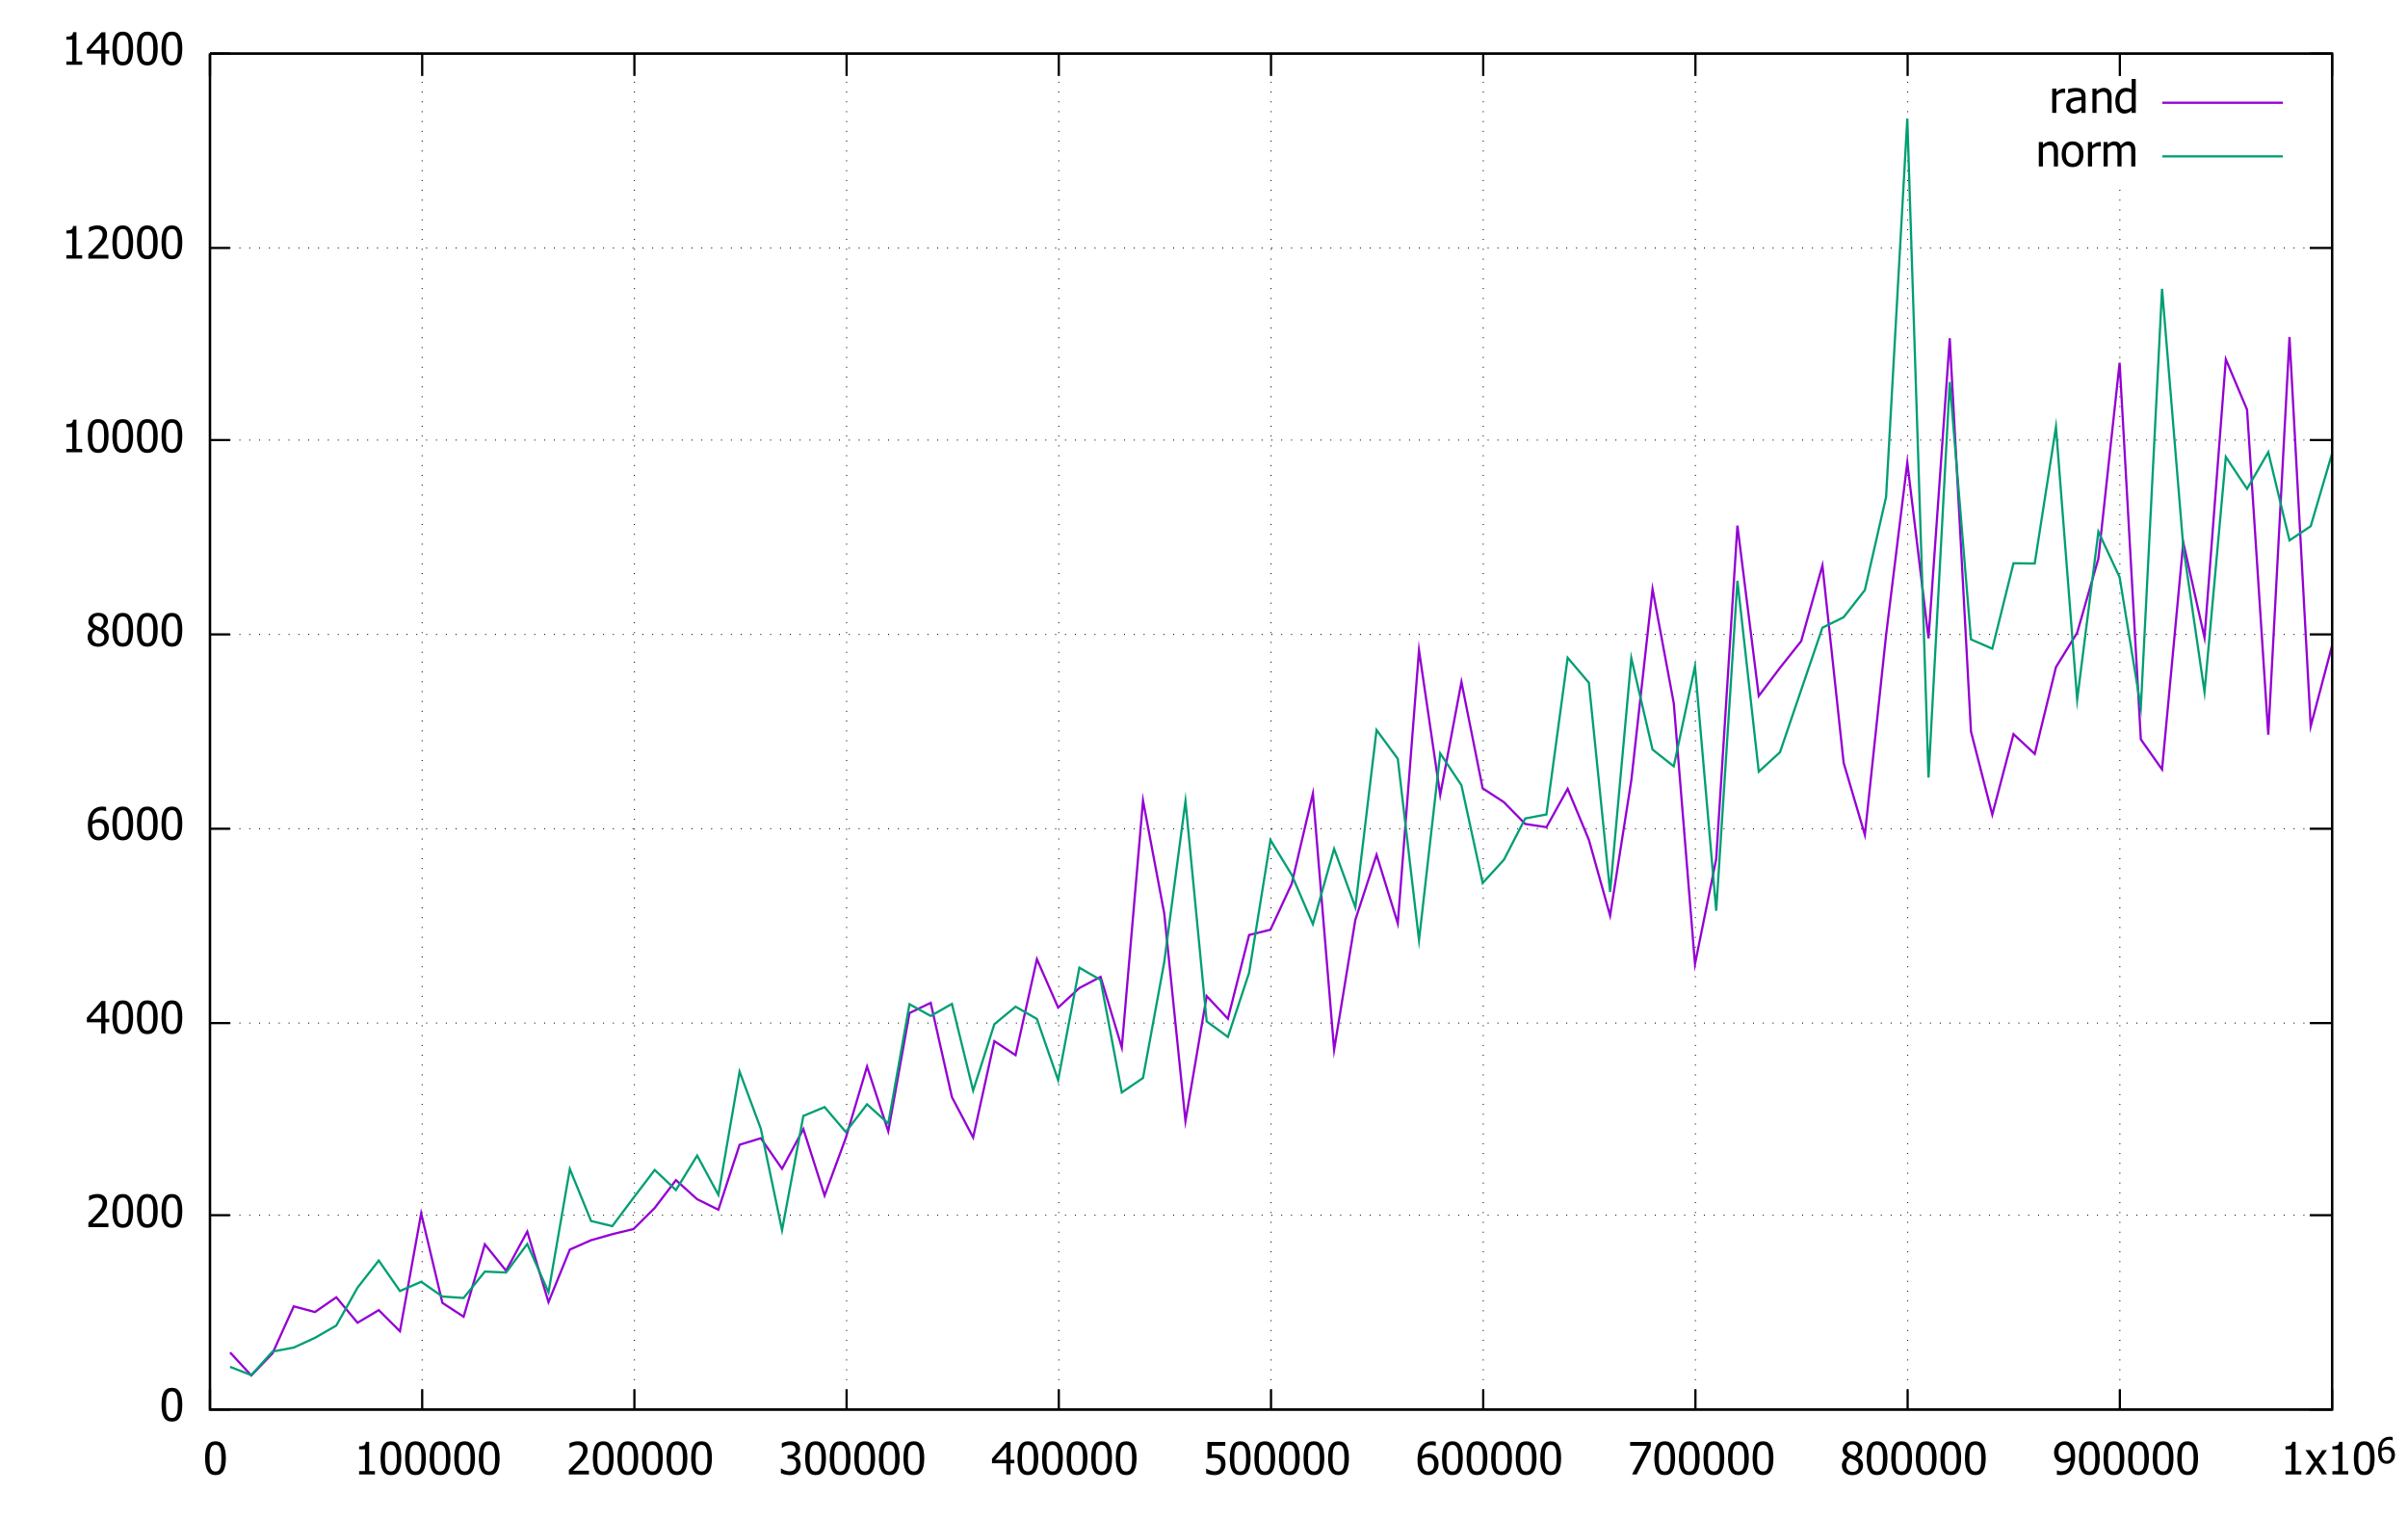 <?xml version="1.0" encoding="UTF-8"?>
<svg xmlns="http://www.w3.org/2000/svg" xmlns:xlink="http://www.w3.org/1999/xlink" width="1078pt" height="680pt" viewBox="0 0 1078 680" version="1.1">
<defs>
<g>
<symbol overflow="visible" id="glyph0-0">
<path style="stroke:none;" d="M 2.5 0 L 2.5 -15 L 17.5 -15 L 17.5 0 Z M 3.75 -1.25 L 16.25 -1.25 L 16.25 -13.75 L 3.75 -13.75 Z M 3.75 -1.25 "/>
</symbol>
<symbol overflow="visible" id="glyph0-1">
<path style="stroke:none;" d=""/>
</symbol>
<symbol overflow="visible" id="glyph0-2">
<path style="stroke:none;" d="M 10.109 -7.273 C 10.105 -4.66 9.727 -2.746 8.969 -1.527 C 8.207 -0.305 7.039 0.305 5.461 0.305 C 3.855 0.305 2.68 -0.316 1.934 -1.562 C 1.184 -2.805 0.809 -4.703 0.812 -7.258 C 0.809 -9.879 1.188 -11.797 1.949 -13.012 C 2.703 -14.227 3.875 -14.836 5.461 -14.836 C 7.059 -14.836 8.23 -14.207 8.984 -12.949 C 9.73 -11.691 10.105 -9.797 10.109 -7.273 Z M 7.609 -2.844 C 7.793 -3.32 7.926 -3.93 8.008 -4.668 C 8.082 -5.402 8.121 -6.27 8.125 -7.273 C 8.121 -8.266 8.082 -9.133 8.008 -9.871 C 7.926 -10.605 7.789 -11.219 7.598 -11.711 C 7.398 -12.203 7.129 -12.578 6.793 -12.836 C 6.449 -13.09 6.008 -13.219 5.461 -13.223 C 4.918 -13.219 4.473 -13.09 4.125 -12.836 C 3.773 -12.578 3.496 -12.195 3.301 -11.688 C 3.102 -11.191 2.969 -10.566 2.898 -9.812 C 2.824 -9.055 2.789 -8.203 2.793 -7.258 C 2.789 -6.238 2.82 -5.387 2.883 -4.707 C 2.945 -4.02 3.078 -3.41 3.289 -2.871 C 3.477 -2.367 3.746 -1.98 4.094 -1.711 C 4.441 -1.441 4.898 -1.305 5.461 -1.309 C 6 -1.305 6.441 -1.434 6.789 -1.691 C 7.137 -1.945 7.41 -2.328 7.609 -2.844 Z M 7.609 -2.844 "/>
</symbol>
<symbol overflow="visible" id="glyph0-3">
<path style="stroke:none;" d="M 10.039 0 L 1.062 0 L 1.062 -2.039 C 1.703 -2.652 2.312 -3.238 2.891 -3.801 C 3.461 -4.359 4.023 -4.941 4.57 -5.547 C 5.676 -6.762 6.43 -7.738 6.836 -8.473 C 7.238 -9.203 7.441 -9.957 7.441 -10.742 C 7.441 -11.141 7.375 -11.496 7.25 -11.805 C 7.121 -12.109 6.949 -12.363 6.727 -12.57 C 6.5 -12.758 6.234 -12.906 5.938 -13.008 C 5.633 -13.105 5.305 -13.152 4.953 -13.156 C 4.602 -13.152 4.25 -13.109 3.898 -13.023 C 3.539 -12.934 3.203 -12.824 2.883 -12.695 C 2.605 -12.582 2.34 -12.449 2.09 -12.297 C 1.836 -12.137 1.633 -12.004 1.477 -11.895 L 1.367 -11.895 L 1.367 -13.965 C 1.766 -14.16 2.328 -14.359 3.051 -14.555 C 3.77 -14.746 4.453 -14.84 5.098 -14.844 C 6.449 -14.84 7.508 -14.48 8.281 -13.766 C 9.047 -13.043 9.434 -12.07 9.434 -10.84 C 9.434 -10.273 9.363 -9.75 9.23 -9.27 C 9.094 -8.785 8.91 -8.336 8.68 -7.93 C 8.438 -7.504 8.148 -7.086 7.812 -6.672 C 7.469 -6.254 7.113 -5.844 6.738 -5.438 C 6.125 -4.773 5.441 -4.082 4.691 -3.371 C 3.938 -2.652 3.336 -2.086 2.891 -1.672 L 10.039 -1.672 Z M 10.039 0 "/>
</symbol>
<symbol overflow="visible" id="glyph0-4">
<path style="stroke:none;" d="M 10.422 -5 L 8.691 -5 L 8.691 0 L 6.816 0 L 6.816 -5 L 0.391 -5 L 0.391 -7.051 L 6.895 -14.539 L 8.691 -14.539 L 8.691 -6.562 L 10.422 -6.562 Z M 6.816 -6.562 L 6.816 -12.246 L 1.914 -6.562 Z M 6.816 -6.562 "/>
</symbol>
<symbol overflow="visible" id="glyph0-5">
<path style="stroke:none;" d="M 10.266 -4.719 C 10.266 -3.965 10.141 -3.273 9.895 -2.645 C 9.645 -2.012 9.312 -1.484 8.898 -1.062 C 8.457 -0.609 7.969 -0.27 7.43 -0.043 C 6.891 0.191 6.293 0.305 5.645 0.305 C 4.98 0.305 4.383 0.195 3.852 -0.027 C 3.312 -0.246 2.84 -0.574 2.43 -1.016 C 1.926 -1.539 1.535 -2.246 1.254 -3.129 C 0.969 -4.012 0.824 -5.098 0.828 -6.387 C 0.824 -7.648 0.957 -8.789 1.219 -9.809 C 1.477 -10.824 1.875 -11.711 2.422 -12.469 C 2.945 -13.203 3.625 -13.777 4.461 -14.191 C 5.289 -14.605 6.254 -14.812 7.352 -14.812 C 7.676 -14.812 7.98 -14.797 8.262 -14.766 C 8.539 -14.734 8.785 -14.68 9.004 -14.609 L 9.004 -12.742 L 8.914 -12.742 C 8.734 -12.84 8.48 -12.93 8.152 -13.012 C 7.816 -13.09 7.465 -13.129 7.09 -13.133 C 5.879 -13.129 4.898 -12.723 4.156 -11.906 C 3.406 -11.09 2.965 -9.879 2.832 -8.273 C 3.289 -8.594 3.766 -8.844 4.258 -9.023 C 4.746 -9.199 5.281 -9.285 5.859 -9.289 C 6.426 -9.285 6.922 -9.23 7.348 -9.117 C 7.773 -9 8.215 -8.77 8.68 -8.43 C 9.211 -8.02 9.609 -7.508 9.875 -6.895 C 10.133 -6.273 10.266 -5.547 10.266 -4.719 Z M 8.281 -4.641 C 8.277 -5.238 8.199 -5.738 8.047 -6.145 C 7.887 -6.547 7.633 -6.891 7.285 -7.18 C 7.027 -7.383 6.742 -7.52 6.422 -7.59 C 6.098 -7.652 5.766 -7.688 5.43 -7.688 C 4.973 -7.688 4.531 -7.617 4.102 -7.48 C 3.672 -7.34 3.246 -7.141 2.832 -6.883 C 2.816 -6.738 2.809 -6.602 2.801 -6.469 C 2.793 -6.336 2.789 -6.168 2.793 -5.969 C 2.789 -4.957 2.887 -4.141 3.09 -3.523 C 3.285 -2.902 3.531 -2.434 3.828 -2.117 C 4.105 -1.809 4.395 -1.594 4.691 -1.473 C 4.984 -1.348 5.305 -1.289 5.656 -1.289 C 6.434 -1.289 7.066 -1.566 7.555 -2.129 C 8.035 -2.684 8.277 -3.523 8.281 -4.641 Z M 8.281 -4.641 "/>
</symbol>
<symbol overflow="visible" id="glyph0-6">
<path style="stroke:none;" d="M 7.922 -11.152 C 7.922 -11.801 7.703 -12.344 7.266 -12.781 C 6.828 -13.215 6.223 -13.434 5.449 -13.438 C 4.738 -13.434 4.156 -13.238 3.703 -12.852 C 3.25 -12.457 3.023 -11.93 3.027 -11.27 C 3.023 -10.785 3.137 -10.379 3.371 -10.047 C 3.598 -9.715 3.945 -9.414 4.414 -9.148 C 4.613 -9.035 4.922 -8.883 5.336 -8.691 C 5.746 -8.492 6.121 -8.34 6.465 -8.234 C 7.027 -8.664 7.414 -9.113 7.617 -9.574 C 7.82 -10.035 7.922 -10.559 7.922 -11.152 Z M 8.195 -3.867 C 8.191 -4.465 8.074 -4.938 7.844 -5.293 C 7.605 -5.641 7.152 -6 6.484 -6.367 C 6.262 -6.488 5.965 -6.621 5.598 -6.77 C 5.227 -6.91 4.812 -7.078 4.355 -7.273 C 3.812 -6.914 3.402 -6.473 3.117 -5.949 C 2.828 -5.422 2.684 -4.828 2.688 -4.16 C 2.684 -3.281 2.949 -2.555 3.48 -1.984 C 4.012 -1.41 4.676 -1.125 5.477 -1.125 C 6.297 -1.125 6.957 -1.367 7.453 -1.859 C 7.945 -2.348 8.191 -3.02 8.195 -3.867 Z M 5.461 0.332 C 4.734 0.328 4.074 0.219 3.484 0.008 C 2.891 -0.207 2.387 -0.512 1.973 -0.918 C 1.562 -1.305 1.25 -1.77 1.039 -2.309 C 0.824 -2.848 0.719 -3.414 0.723 -4.016 C 0.719 -4.797 0.93 -5.523 1.352 -6.188 C 1.77 -6.848 2.379 -7.371 3.184 -7.766 L 3.184 -7.82 C 2.465 -8.234 1.934 -8.691 1.59 -9.188 C 1.242 -9.68 1.07 -10.297 1.074 -11.047 C 1.07 -12.137 1.484 -13.051 2.312 -13.781 C 3.137 -14.508 4.188 -14.871 5.461 -14.875 C 6.781 -14.871 7.84 -14.523 8.637 -13.832 C 9.434 -13.137 9.832 -12.25 9.836 -11.172 C 9.832 -10.52 9.641 -9.875 9.262 -9.238 C 8.879 -8.598 8.332 -8.098 7.617 -7.742 L 7.617 -7.688 C 8.461 -7.289 9.102 -6.805 9.539 -6.238 C 9.977 -5.672 10.195 -4.945 10.195 -4.055 C 10.195 -2.809 9.742 -1.766 8.844 -0.926 C 7.938 -0.09 6.812 0.328 5.461 0.332 Z M 5.461 0.332 "/>
</symbol>
<symbol overflow="visible" id="glyph0-7">
<path style="stroke:none;" d="M 9.297 0 L 2.207 0 L 2.207 -1.484 L 4.844 -1.484 L 4.844 -11.23 L 2.207 -11.23 L 2.207 -12.559 C 3.203 -12.555 3.938 -12.695 4.41 -12.98 C 4.879 -13.262 5.145 -13.801 5.203 -14.59 L 6.719 -14.59 L 6.719 -1.484 L 9.297 -1.484 Z M 9.297 0 "/>
</symbol>
<symbol overflow="visible" id="glyph0-8">
<path style="stroke:none;" d="M 4.992 -13.156 C 4.637 -13.152 4.281 -13.109 3.934 -13.027 C 3.578 -12.938 3.234 -12.828 2.898 -12.695 C 2.582 -12.562 2.309 -12.426 2.082 -12.285 C 1.848 -12.141 1.645 -12.008 1.465 -11.883 L 1.348 -11.883 L 1.348 -13.945 C 1.77 -14.172 2.344 -14.379 3.07 -14.566 C 3.797 -14.75 4.488 -14.84 5.148 -14.844 C 5.801 -14.84 6.375 -14.773 6.871 -14.645 C 7.359 -14.508 7.805 -14.301 8.203 -14.023 C 8.633 -13.707 8.953 -13.332 9.172 -12.891 C 9.387 -12.445 9.496 -11.926 9.5 -11.336 C 9.496 -10.535 9.234 -9.832 8.711 -9.227 C 8.184 -8.621 7.551 -8.238 6.816 -8.078 L 6.816 -7.938 C 7.117 -7.879 7.445 -7.777 7.797 -7.637 C 8.145 -7.488 8.469 -7.277 8.77 -7 C 9.066 -6.719 9.309 -6.359 9.5 -5.922 C 9.688 -5.48 9.785 -4.945 9.785 -4.316 C 9.785 -3.656 9.672 -3.051 9.445 -2.504 C 9.219 -1.949 8.902 -1.465 8.496 -1.047 C 8.07 -0.602 7.559 -0.266 6.961 -0.039 C 6.359 0.191 5.68 0.305 4.922 0.305 C 4.191 0.305 3.469 0.215 2.754 0.039 C 2.035 -0.137 1.43 -0.344 0.945 -0.594 L 0.945 -2.656 L 1.086 -2.656 C 1.492 -2.352 2.043 -2.066 2.734 -1.797 C 3.422 -1.52 4.113 -1.383 4.805 -1.387 C 5.199 -1.383 5.598 -1.445 6 -1.574 C 6.398 -1.699 6.73 -1.906 7 -2.195 C 7.258 -2.48 7.457 -2.797 7.598 -3.145 C 7.734 -3.488 7.805 -3.926 7.805 -4.453 C 7.805 -4.977 7.727 -5.406 7.574 -5.75 C 7.418 -6.086 7.203 -6.355 6.934 -6.555 C 6.656 -6.746 6.332 -6.879 5.961 -6.957 C 5.582 -7.027 5.18 -7.066 4.746 -7.07 L 3.914 -7.07 L 3.914 -8.691 L 4.562 -8.691 C 5.438 -8.688 6.152 -8.898 6.703 -9.316 C 7.254 -9.73 7.527 -10.336 7.531 -11.133 C 7.527 -11.496 7.457 -11.809 7.316 -12.074 C 7.172 -12.336 6.988 -12.547 6.766 -12.703 C 6.52 -12.875 6.246 -12.992 5.949 -13.059 C 5.645 -13.121 5.328 -13.152 4.992 -13.156 Z M 4.992 -13.156 "/>
</symbol>
<symbol overflow="visible" id="glyph0-9">
<path style="stroke:none;" d="M 9.875 -4.629 C 9.871 -3.926 9.758 -3.273 9.535 -2.676 C 9.309 -2.074 8.996 -1.559 8.594 -1.125 C 8.18 -0.68 7.668 -0.328 7.062 -0.078 C 6.453 0.18 5.773 0.305 5.02 0.305 C 4.32 0.305 3.637 0.227 2.965 0.074 C 2.289 -0.078 1.703 -0.277 1.211 -0.527 L 1.211 -2.586 L 1.348 -2.586 C 1.496 -2.473 1.711 -2.348 1.992 -2.211 C 2.273 -2.066 2.582 -1.938 2.922 -1.816 C 3.301 -1.676 3.652 -1.566 3.973 -1.496 C 4.293 -1.418 4.648 -1.383 5.047 -1.387 C 5.434 -1.383 5.816 -1.453 6.191 -1.594 C 6.562 -1.734 6.883 -1.961 7.148 -2.273 C 7.387 -2.559 7.57 -2.895 7.699 -3.281 C 7.824 -3.664 7.887 -4.117 7.891 -4.641 C 7.887 -5.152 7.816 -5.574 7.68 -5.906 C 7.535 -6.238 7.332 -6.512 7.07 -6.727 C 6.785 -6.977 6.441 -7.148 6.039 -7.25 C 5.629 -7.348 5.176 -7.398 4.68 -7.402 C 4.148 -7.398 3.617 -7.359 3.086 -7.277 C 2.551 -7.195 2.125 -7.117 1.805 -7.051 L 1.805 -14.539 L 9.785 -14.539 L 9.785 -12.832 L 3.691 -12.832 L 3.691 -8.965 C 3.926 -8.988 4.156 -9.008 4.383 -9.023 C 4.609 -9.035 4.816 -9.039 5.008 -9.043 C 5.75 -9.039 6.379 -8.977 6.895 -8.855 C 7.406 -8.73 7.902 -8.492 8.379 -8.133 C 8.859 -7.766 9.227 -7.309 9.488 -6.766 C 9.742 -6.215 9.871 -5.504 9.875 -4.629 Z M 9.875 -4.629 "/>
</symbol>
<symbol overflow="visible" id="glyph0-10">
<path style="stroke:none;" d="M 10.195 -12.363 L 3.906 0 L 1.828 0 L 8.484 -12.832 L 0.969 -12.832 L 0.969 -14.539 L 10.195 -14.539 Z M 10.195 -12.363 "/>
</symbol>
<symbol overflow="visible" id="glyph0-11">
<path style="stroke:none;" d="M 8.125 -8.562 C 8.121 -9.547 8.031 -10.355 7.852 -10.98 C 7.668 -11.602 7.418 -12.082 7.102 -12.422 C 6.812 -12.734 6.52 -12.949 6.23 -13.066 C 5.934 -13.184 5.613 -13.242 5.266 -13.242 C 4.461 -13.242 3.82 -12.953 3.348 -12.383 C 2.871 -11.805 2.637 -10.977 2.637 -9.891 C 2.637 -9.281 2.715 -8.777 2.871 -8.379 C 3.027 -7.98 3.281 -7.637 3.633 -7.352 C 3.879 -7.148 4.156 -7.012 4.473 -6.945 C 4.781 -6.875 5.117 -6.844 5.477 -6.844 C 5.891 -6.844 6.34 -6.914 6.824 -7.062 C 7.305 -7.207 7.727 -7.402 8.086 -7.648 C 8.09 -7.742 8.098 -7.871 8.109 -8.031 C 8.117 -8.191 8.121 -8.367 8.125 -8.562 Z M 0.656 -9.812 C 0.656 -10.559 0.777 -11.242 1.02 -11.863 C 1.262 -12.48 1.594 -13.016 2.023 -13.469 C 2.422 -13.895 2.914 -14.23 3.5 -14.473 C 4.078 -14.715 4.672 -14.836 5.273 -14.836 C 5.945 -14.836 6.551 -14.723 7.094 -14.496 C 7.637 -14.27 8.109 -13.945 8.508 -13.523 C 9.008 -12.992 9.395 -12.293 9.672 -11.426 C 9.945 -10.559 10.082 -9.465 10.086 -8.145 C 10.082 -6.938 9.949 -5.793 9.68 -4.719 C 9.41 -3.641 9.012 -2.75 8.484 -2.039 C 7.926 -1.281 7.254 -0.703 6.469 -0.312 C 5.684 0.086 4.715 0.281 3.562 0.281 C 3.301 0.281 3.023 0.266 2.734 0.238 C 2.441 0.207 2.168 0.152 1.914 0.078 L 1.914 -1.789 L 2.012 -1.789 C 2.172 -1.691 2.426 -1.605 2.773 -1.523 C 3.113 -1.438 3.465 -1.395 3.828 -1.398 C 5.102 -1.395 6.105 -1.812 6.836 -2.656 C 7.562 -3.492 7.977 -4.695 8.078 -6.258 C 7.555 -5.906 7.059 -5.648 6.586 -5.488 C 6.113 -5.32 5.598 -5.238 5.047 -5.242 C 4.504 -5.238 4.016 -5.297 3.574 -5.418 C 3.129 -5.531 2.68 -5.758 2.234 -6.102 C 1.711 -6.496 1.32 -7 1.055 -7.609 C 0.789 -8.215 0.656 -8.949 0.656 -9.812 Z M 0.656 -9.812 "/>
</symbol>
<symbol overflow="visible" id="glyph0-12">
<path style="stroke:none;" d="M 9.805 0 L 7.547 0 L 4.902 -4.121 L 2.18 0 L 0.098 0 L 3.887 -5.41 L 0.137 -10.906 L 2.391 -10.906 L 5.02 -6.828 L 7.715 -10.906 L 9.805 -10.906 L 6.035 -5.539 Z M 9.805 0 "/>
</symbol>
<symbol overflow="visible" id="glyph0-13">
<path style="stroke:none;" d="M 7.109 -8.938 L 7.012 -8.938 C 6.871 -8.969 6.727 -8.992 6.574 -9.008 C 6.422 -9.016 6.238 -9.023 6.023 -9.023 C 5.527 -9.023 5.035 -8.914 4.551 -8.699 C 4.062 -8.484 3.602 -8.164 3.164 -7.742 L 3.164 0 L 1.328 0 L 1.328 -10.906 L 3.164 -10.906 L 3.164 -9.289 C 3.836 -9.875 4.418 -10.293 4.918 -10.539 C 5.41 -10.781 5.895 -10.902 6.367 -10.906 C 6.551 -10.902 6.691 -10.898 6.789 -10.891 C 6.883 -10.879 6.988 -10.867 7.109 -10.852 Z M 7.109 -8.938 "/>
</symbol>
<symbol overflow="visible" id="glyph0-14">
<path style="stroke:none;" d="M 7.422 -2.688 L 7.422 -5.711 C 6.98 -5.672 6.43 -5.617 5.766 -5.551 C 5.098 -5.48 4.559 -5.387 4.148 -5.266 C 3.66 -5.113 3.254 -4.883 2.938 -4.574 C 2.617 -4.262 2.461 -3.832 2.461 -3.281 C 2.461 -2.656 2.637 -2.184 2.988 -1.863 C 3.34 -1.543 3.852 -1.383 4.531 -1.387 C 5.105 -1.383 5.629 -1.508 6.102 -1.762 C 6.566 -2.012 7.008 -2.32 7.422 -2.688 Z M 7.422 -1.164 C 7.27 -1.051 7.07 -0.895 6.82 -0.695 C 6.57 -0.496 6.328 -0.34 6.094 -0.227 C 5.766 -0.055 5.449 0.074 5.148 0.168 C 4.844 0.258 4.418 0.305 3.875 0.305 C 3.422 0.305 2.996 0.219 2.598 0.051 C 2.191 -0.117 1.836 -0.352 1.531 -0.664 C 1.234 -0.961 1 -1.332 0.828 -1.77 C 0.648 -2.207 0.562 -2.672 0.566 -3.164 C 0.562 -3.918 0.723 -4.559 1.043 -5.094 C 1.363 -5.621 1.867 -6.043 2.559 -6.359 C 3.168 -6.633 3.891 -6.828 4.727 -6.938 C 5.559 -7.047 6.457 -7.125 7.422 -7.18 L 7.422 -7.531 C 7.418 -7.953 7.352 -8.301 7.227 -8.566 C 7.094 -8.832 6.914 -9.035 6.68 -9.18 C 6.445 -9.328 6.156 -9.426 5.82 -9.477 C 5.477 -9.523 5.129 -9.551 4.773 -9.551 C 4.348 -9.551 3.852 -9.484 3.281 -9.359 C 2.707 -9.23 2.133 -9.047 1.562 -8.809 L 1.453 -8.809 L 1.453 -10.672 C 1.789 -10.766 2.273 -10.875 2.91 -10.996 C 3.539 -11.109 4.164 -11.168 4.785 -11.172 C 5.531 -11.168 6.164 -11.109 6.68 -10.996 C 7.195 -10.875 7.656 -10.664 8.066 -10.359 C 8.461 -10.062 8.758 -9.676 8.957 -9.199 C 9.148 -8.723 9.246 -8.141 9.25 -7.461 L 9.25 0 L 7.422 0 Z M 7.422 -1.164 "/>
</symbol>
<symbol overflow="visible" id="glyph0-15">
<path style="stroke:none;" d="M 9.902 0 L 8.066 0 L 8.066 -6.211 C 8.062 -6.711 8.039 -7.176 7.992 -7.609 C 7.945 -8.043 7.852 -8.391 7.715 -8.652 C 7.562 -8.922 7.355 -9.125 7.09 -9.262 C 6.82 -9.391 6.453 -9.457 5.996 -9.461 C 5.535 -9.457 5.066 -9.336 4.586 -9.094 C 4.098 -8.852 3.625 -8.535 3.164 -8.145 L 3.164 0 L 1.328 0 L 1.328 -10.906 L 3.164 -10.906 L 3.164 -9.695 C 3.711 -10.184 4.25 -10.559 4.785 -10.82 C 5.316 -11.078 5.879 -11.207 6.477 -11.211 C 7.547 -11.207 8.387 -10.855 8.992 -10.152 C 9.598 -9.445 9.902 -8.422 9.902 -7.078 Z M 9.902 0 "/>
</symbol>
<symbol overflow="visible" id="glyph0-16">
<path style="stroke:none;" d="M 9.727 0 L 7.891 0 L 7.891 -1.113 C 7.602 -0.871 7.355 -0.672 7.148 -0.516 C 6.938 -0.359 6.691 -0.215 6.414 -0.086 C 6.152 0.035 5.883 0.129 5.605 0.199 C 5.324 0.27 5 0.305 4.629 0.305 C 4.035 0.305 3.484 0.184 2.984 -0.066 C 2.477 -0.309 2.051 -0.672 1.699 -1.152 C 1.34 -1.633 1.062 -2.227 0.871 -2.934 C 0.672 -3.637 0.574 -4.449 0.578 -5.371 C 0.574 -6.324 0.699 -7.152 0.949 -7.855 C 1.195 -8.555 1.535 -9.164 1.973 -9.688 C 2.367 -10.156 2.848 -10.531 3.414 -10.805 C 3.973 -11.074 4.562 -11.207 5.188 -11.211 C 5.73 -11.207 6.207 -11.148 6.613 -11.031 C 7.016 -10.91 7.441 -10.723 7.891 -10.469 L 7.891 -15.195 L 9.727 -15.195 Z M 7.891 -2.656 L 7.891 -8.945 C 7.434 -9.164 7.023 -9.316 6.664 -9.402 C 6.301 -9.484 5.91 -9.527 5.488 -9.531 C 4.539 -9.527 3.801 -9.176 3.27 -8.473 C 2.734 -7.766 2.465 -6.742 2.469 -5.41 C 2.465 -4.121 2.672 -3.141 3.086 -2.465 C 3.496 -1.781 4.152 -1.441 5.059 -1.445 C 5.535 -1.441 6.02 -1.551 6.512 -1.773 C 6.996 -1.988 7.457 -2.281 7.891 -2.656 Z M 7.891 -2.656 "/>
</symbol>
<symbol overflow="visible" id="glyph0-17">
<path style="stroke:none;" d="M 10.305 -5.449 C 10.301 -3.613 9.859 -2.195 8.977 -1.195 C 8.09 -0.195 6.91 0.305 5.438 0.305 C 3.922 0.305 2.727 -0.211 1.859 -1.242 C 0.984 -2.273 0.551 -3.676 0.555 -5.449 C 0.551 -7.27 1 -8.684 1.898 -9.695 C 2.793 -10.703 3.973 -11.207 5.438 -11.211 C 6.91 -11.207 8.09 -10.707 8.977 -9.703 C 9.859 -8.695 10.301 -7.277 10.305 -5.449 Z M 8.406 -5.449 C 8.402 -6.863 8.145 -7.91 7.637 -8.598 C 7.121 -9.281 6.391 -9.625 5.438 -9.629 C 4.48 -9.625 3.742 -9.281 3.227 -8.598 C 2.707 -7.91 2.449 -6.863 2.453 -5.449 C 2.449 -4.082 2.707 -3.043 3.227 -2.34 C 3.742 -1.629 4.48 -1.277 5.438 -1.281 C 6.383 -1.277 7.113 -1.625 7.629 -2.32 C 8.145 -3.012 8.402 -4.055 8.406 -5.449 Z M 8.406 -5.449 "/>
</symbol>
<symbol overflow="visible" id="glyph0-18">
<path style="stroke:none;" d="M 13.711 0 L 13.711 -6.309 C 13.711 -6.809 13.691 -7.273 13.652 -7.699 C 13.613 -8.125 13.531 -8.457 13.406 -8.703 C 13.273 -8.961 13.086 -9.152 12.852 -9.277 C 12.609 -9.395 12.285 -9.457 11.875 -9.461 C 11.496 -9.457 11.09 -9.34 10.656 -9.113 C 10.223 -8.879 9.777 -8.547 9.316 -8.117 C 9.324 -8 9.332 -7.867 9.34 -7.719 C 9.348 -7.562 9.352 -7.383 9.355 -7.18 L 9.355 0 L 7.52 0 L 7.52 -6.309 C 7.516 -6.809 7.496 -7.273 7.461 -7.699 C 7.418 -8.125 7.34 -8.457 7.219 -8.703 C 7.086 -8.961 6.898 -9.152 6.66 -9.277 C 6.414 -9.395 6.09 -9.457 5.684 -9.461 C 5.285 -9.457 4.867 -9.332 4.434 -9.09 C 3.996 -8.84 3.574 -8.527 3.164 -8.145 L 3.164 0 L 1.328 0 L 1.328 -10.906 L 3.164 -10.906 L 3.164 -9.695 C 3.645 -10.176 4.121 -10.551 4.594 -10.816 C 5.066 -11.078 5.586 -11.207 6.152 -11.211 C 6.793 -11.207 7.363 -11.062 7.863 -10.77 C 8.363 -10.477 8.742 -9.996 9.004 -9.328 C 9.555 -9.945 10.094 -10.41 10.625 -10.73 C 11.148 -11.047 11.723 -11.207 12.344 -11.211 C 12.809 -11.207 13.234 -11.137 13.621 -10.992 C 14.004 -10.844 14.34 -10.605 14.629 -10.281 C 14.922 -9.949 15.148 -9.535 15.309 -9.043 C 15.465 -8.543 15.543 -7.922 15.547 -7.18 L 15.547 0 Z M 13.711 0 "/>
</symbol>
<symbol overflow="visible" id="glyph1-0">
<path style="stroke:none;" d="M 2 0 L 2 -12 L 14 -12 L 14 0 Z M 3 -1 L 13 -1 L 13 -11 L 3 -11 Z M 3 -1 "/>
</symbol>
<symbol overflow="visible" id="glyph1-1">
<path style="stroke:none;" d="M 8.211 -3.773 C 8.207 -3.172 8.109 -2.617 7.914 -2.117 C 7.715 -1.609 7.449 -1.188 7.117 -0.852 C 6.766 -0.488 6.375 -0.219 5.945 -0.035 C 5.512 0.148 5.035 0.238 4.516 0.242 C 3.988 0.238 3.512 0.152 3.082 -0.023 C 2.652 -0.199 2.273 -0.461 1.945 -0.812 C 1.543 -1.23 1.227 -1.793 1.004 -2.504 C 0.773 -3.207 0.66 -4.078 0.664 -5.109 C 0.66 -6.117 0.766 -7.027 0.977 -7.848 C 1.184 -8.66 1.504 -9.371 1.938 -9.977 C 2.355 -10.562 2.898 -11.023 3.57 -11.355 C 4.234 -11.684 5.008 -11.848 5.883 -11.852 C 6.141 -11.848 6.383 -11.836 6.609 -11.812 C 6.832 -11.785 7.027 -11.742 7.203 -11.688 L 7.203 -10.195 L 7.133 -10.195 C 6.988 -10.273 6.785 -10.344 6.523 -10.41 C 6.254 -10.473 5.973 -10.504 5.672 -10.508 C 4.703 -10.504 3.918 -10.18 3.324 -9.527 C 2.723 -8.871 2.371 -7.898 2.266 -6.617 C 2.633 -6.875 3.012 -7.078 3.406 -7.219 C 3.793 -7.359 4.223 -7.43 4.688 -7.43 C 5.141 -7.43 5.535 -7.383 5.879 -7.293 C 6.215 -7.199 6.57 -7.016 6.945 -6.742 C 7.367 -6.418 7.688 -6.008 7.898 -5.516 C 8.105 -5.016 8.207 -4.438 8.211 -3.773 Z M 6.625 -3.711 C 6.621 -4.188 6.559 -4.59 6.438 -4.914 C 6.309 -5.234 6.105 -5.512 5.828 -5.742 C 5.621 -5.906 5.391 -6.016 5.137 -6.07 C 4.875 -6.121 4.609 -6.145 4.344 -6.148 C 3.977 -6.145 3.625 -6.09 3.281 -5.984 C 2.938 -5.871 2.598 -5.715 2.266 -5.508 C 2.254 -5.391 2.246 -5.277 2.242 -5.176 C 2.234 -5.066 2.23 -4.934 2.234 -4.773 C 2.23 -3.965 2.312 -3.312 2.473 -2.82 C 2.629 -2.32 2.824 -1.945 3.062 -1.695 C 3.285 -1.445 3.516 -1.273 3.754 -1.18 C 3.988 -1.078 4.246 -1.031 4.523 -1.031 C 5.148 -1.031 5.652 -1.254 6.043 -1.703 C 6.426 -2.148 6.621 -2.816 6.625 -3.711 Z M 6.625 -3.711 "/>
</symbol>
</g>
</defs>
<g id="surface3832">
<rect x="0" y="0" width="1078" height="680" style="fill:rgb(100%,100%,100%);fill-opacity:1;stroke:none;"/>
<path style="fill:none;stroke-width:10;stroke-linecap:butt;stroke-linejoin:miter;stroke:rgb(0%,0%,0%);stroke-opacity:1;stroke-dasharray:8,80;stroke-miterlimit:10;" d="M 1880 12620 L 20880 12620 " transform="matrix(0.05,0,0,0.05,0,0)"/>
<path style="fill:none;stroke-width:20;stroke-linecap:butt;stroke-linejoin:miter;stroke:rgb(0%,0%,0%);stroke-opacity:1;stroke-miterlimit:10;" d="M 1880 12620 L 2060 12620 " transform="matrix(0.05,0,0,0.05,0,0)"/>
<path style="fill:none;stroke-width:20;stroke-linecap:butt;stroke-linejoin:miter;stroke:rgb(0%,0%,0%);stroke-opacity:1;stroke-miterlimit:10;" d="M 20880 12620 L 20680 12620 " transform="matrix(0.05,0,0,0.05,0,0)"/>
<g style="fill:rgb(0%,0%,0%);fill-opacity:1;">
  <use xlink:href="#glyph0-1" x="65.5" y="636.1"/>
  <use xlink:href="#glyph0-2" x="71.5" y="636.1"/>
</g>
<path style="fill:none;stroke-width:10;stroke-linecap:butt;stroke-linejoin:miter;stroke:rgb(0%,0%,0%);stroke-opacity:1;stroke-dasharray:8,80;stroke-miterlimit:10;" d="M 1880 10880 L 20880 10880 " transform="matrix(0.05,0,0,0.05,0,0)"/>
<path style="fill:none;stroke-width:20;stroke-linecap:butt;stroke-linejoin:miter;stroke:rgb(0%,0%,0%);stroke-opacity:1;stroke-miterlimit:10;" d="M 1880 10880 L 2060 10880 " transform="matrix(0.05,0,0,0.05,0,0)"/>
<path style="fill:none;stroke-width:20;stroke-linecap:butt;stroke-linejoin:miter;stroke:rgb(0%,0%,0%);stroke-opacity:1;stroke-miterlimit:10;" d="M 20880 10880 L 20680 10880 " transform="matrix(0.05,0,0,0.05,0,0)"/>
<g style="fill:rgb(0%,0%,0%);fill-opacity:1;">
  <use xlink:href="#glyph0-1" x="32.5" y="549.35"/>
  <use xlink:href="#glyph0-3" x="38.5" y="549.35"/>
  <use xlink:href="#glyph0-2" x="49.5" y="549.35"/>
  <use xlink:href="#glyph0-2" x="60.5" y="549.35"/>
  <use xlink:href="#glyph0-2" x="71.5" y="549.35"/>
</g>
<path style="fill:none;stroke-width:10;stroke-linecap:butt;stroke-linejoin:miter;stroke:rgb(0%,0%,0%);stroke-opacity:1;stroke-dasharray:8,80;stroke-miterlimit:10;" d="M 1880 9160 L 20880 9160 " transform="matrix(0.05,0,0,0.05,0,0)"/>
<path style="fill:none;stroke-width:20;stroke-linecap:butt;stroke-linejoin:miter;stroke:rgb(0%,0%,0%);stroke-opacity:1;stroke-miterlimit:10;" d="M 1880 9160 L 2060 9160 " transform="matrix(0.05,0,0,0.05,0,0)"/>
<path style="fill:none;stroke-width:20;stroke-linecap:butt;stroke-linejoin:miter;stroke:rgb(0%,0%,0%);stroke-opacity:1;stroke-miterlimit:10;" d="M 20880 9160 L 20680 9160 " transform="matrix(0.05,0,0,0.05,0,0)"/>
<g style="fill:rgb(0%,0%,0%);fill-opacity:1;">
  <use xlink:href="#glyph0-1" x="32.5" y="462.65"/>
  <use xlink:href="#glyph0-4" x="38.5" y="462.65"/>
  <use xlink:href="#glyph0-2" x="49.5" y="462.65"/>
  <use xlink:href="#glyph0-2" x="60.5" y="462.65"/>
  <use xlink:href="#glyph0-2" x="71.5" y="462.65"/>
</g>
<path style="fill:none;stroke-width:10;stroke-linecap:butt;stroke-linejoin:miter;stroke:rgb(0%,0%,0%);stroke-opacity:1;stroke-dasharray:8,80;stroke-miterlimit:10;" d="M 1880 7420 L 20880 7420 " transform="matrix(0.05,0,0,0.05,0,0)"/>
<path style="fill:none;stroke-width:20;stroke-linecap:butt;stroke-linejoin:miter;stroke:rgb(0%,0%,0%);stroke-opacity:1;stroke-miterlimit:10;" d="M 1880 7420 L 2060 7420 " transform="matrix(0.05,0,0,0.05,0,0)"/>
<path style="fill:none;stroke-width:20;stroke-linecap:butt;stroke-linejoin:miter;stroke:rgb(0%,0%,0%);stroke-opacity:1;stroke-miterlimit:10;" d="M 20880 7420 L 20680 7420 " transform="matrix(0.05,0,0,0.05,0,0)"/>
<g style="fill:rgb(0%,0%,0%);fill-opacity:1;">
  <use xlink:href="#glyph0-1" x="32.5" y="375.9"/>
  <use xlink:href="#glyph0-5" x="38.5" y="375.9"/>
  <use xlink:href="#glyph0-2" x="49.5" y="375.9"/>
  <use xlink:href="#glyph0-2" x="60.5" y="375.9"/>
  <use xlink:href="#glyph0-2" x="71.5" y="375.9"/>
</g>
<path style="fill:none;stroke-width:10;stroke-linecap:butt;stroke-linejoin:miter;stroke:rgb(0%,0%,0%);stroke-opacity:1;stroke-dasharray:8,80;stroke-miterlimit:10;" d="M 1880 5680 L 20880 5680 " transform="matrix(0.05,0,0,0.05,0,0)"/>
<path style="fill:none;stroke-width:20;stroke-linecap:butt;stroke-linejoin:miter;stroke:rgb(0%,0%,0%);stroke-opacity:1;stroke-miterlimit:10;" d="M 1880 5680 L 2060 5680 " transform="matrix(0.05,0,0,0.05,0,0)"/>
<path style="fill:none;stroke-width:20;stroke-linecap:butt;stroke-linejoin:miter;stroke:rgb(0%,0%,0%);stroke-opacity:1;stroke-miterlimit:10;" d="M 20880 5680 L 20680 5680 " transform="matrix(0.05,0,0,0.05,0,0)"/>
<g style="fill:rgb(0%,0%,0%);fill-opacity:1;">
  <use xlink:href="#glyph0-1" x="32.5" y="289.2"/>
  <use xlink:href="#glyph0-6" x="38.5" y="289.2"/>
  <use xlink:href="#glyph0-2" x="49.5" y="289.2"/>
  <use xlink:href="#glyph0-2" x="60.5" y="289.2"/>
  <use xlink:href="#glyph0-2" x="71.5" y="289.2"/>
</g>
<path style="fill:none;stroke-width:10;stroke-linecap:butt;stroke-linejoin:miter;stroke:rgb(0%,0%,0%);stroke-opacity:1;stroke-dasharray:8,80;stroke-miterlimit:10;" d="M 1880 3940 L 20880 3940 " transform="matrix(0.05,0,0,0.05,0,0)"/>
<path style="fill:none;stroke-width:20;stroke-linecap:butt;stroke-linejoin:miter;stroke:rgb(0%,0%,0%);stroke-opacity:1;stroke-miterlimit:10;" d="M 1880 3940 L 2060 3940 " transform="matrix(0.05,0,0,0.05,0,0)"/>
<path style="fill:none;stroke-width:20;stroke-linecap:butt;stroke-linejoin:miter;stroke:rgb(0%,0%,0%);stroke-opacity:1;stroke-miterlimit:10;" d="M 20880 3940 L 20680 3940 " transform="matrix(0.05,0,0,0.05,0,0)"/>
<g style="fill:rgb(0%,0%,0%);fill-opacity:1;">
  <use xlink:href="#glyph0-1" x="21.5" y="202.45"/>
  <use xlink:href="#glyph0-7" x="27.5" y="202.45"/>
  <use xlink:href="#glyph0-2" x="38.5" y="202.45"/>
  <use xlink:href="#glyph0-2" x="49.5" y="202.45"/>
  <use xlink:href="#glyph0-2" x="60.5" y="202.45"/>
  <use xlink:href="#glyph0-2" x="71.5" y="202.45"/>
</g>
<path style="fill:none;stroke-width:10;stroke-linecap:butt;stroke-linejoin:miter;stroke:rgb(0%,0%,0%);stroke-opacity:1;stroke-dasharray:8,80;stroke-miterlimit:10;" d="M 1880 2220 L 20880 2220 " transform="matrix(0.05,0,0,0.05,0,0)"/>
<path style="fill:none;stroke-width:20;stroke-linecap:butt;stroke-linejoin:miter;stroke:rgb(0%,0%,0%);stroke-opacity:1;stroke-miterlimit:10;" d="M 1880 2220 L 2060 2220 " transform="matrix(0.05,0,0,0.05,0,0)"/>
<path style="fill:none;stroke-width:20;stroke-linecap:butt;stroke-linejoin:miter;stroke:rgb(0%,0%,0%);stroke-opacity:1;stroke-miterlimit:10;" d="M 20880 2220 L 20680 2220 " transform="matrix(0.05,0,0,0.05,0,0)"/>
<g style="fill:rgb(0%,0%,0%);fill-opacity:1;">
  <use xlink:href="#glyph0-1" x="21.5" y="115.75"/>
  <use xlink:href="#glyph0-7" x="27.5" y="115.75"/>
  <use xlink:href="#glyph0-3" x="38.5" y="115.75"/>
  <use xlink:href="#glyph0-2" x="49.5" y="115.75"/>
  <use xlink:href="#glyph0-2" x="60.5" y="115.75"/>
  <use xlink:href="#glyph0-2" x="71.5" y="115.75"/>
</g>
<path style="fill:none;stroke-width:10;stroke-linecap:butt;stroke-linejoin:miter;stroke:rgb(0%,0%,0%);stroke-opacity:1;stroke-dasharray:8,80;stroke-miterlimit:10;" d="M 1880 480 L 20880 480 " transform="matrix(0.05,0,0,0.05,0,0)"/>
<path style="fill:none;stroke-width:20;stroke-linecap:butt;stroke-linejoin:miter;stroke:rgb(0%,0%,0%);stroke-opacity:1;stroke-miterlimit:10;" d="M 1880 480 L 2060 480 " transform="matrix(0.05,0,0,0.05,0,0)"/>
<path style="fill:none;stroke-width:20;stroke-linecap:butt;stroke-linejoin:miter;stroke:rgb(0%,0%,0%);stroke-opacity:1;stroke-miterlimit:10;" d="M 20880 480 L 20680 480 " transform="matrix(0.05,0,0,0.05,0,0)"/>
<g style="fill:rgb(0%,0%,0%);fill-opacity:1;">
  <use xlink:href="#glyph0-1" x="21.5" y="29"/>
  <use xlink:href="#glyph0-7" x="27.5" y="29"/>
  <use xlink:href="#glyph0-4" x="38.5" y="29"/>
  <use xlink:href="#glyph0-2" x="49.5" y="29"/>
  <use xlink:href="#glyph0-2" x="60.5" y="29"/>
  <use xlink:href="#glyph0-2" x="71.5" y="29"/>
</g>
<path style="fill:none;stroke-width:10;stroke-linecap:butt;stroke-linejoin:miter;stroke:rgb(0%,0%,0%);stroke-opacity:1;stroke-dasharray:8,80;stroke-miterlimit:10;" d="M 1880 12620 L 1880 480 " transform="matrix(0.05,0,0,0.05,0,0)"/>
<path style="fill:none;stroke-width:20;stroke-linecap:butt;stroke-linejoin:miter;stroke:rgb(0%,0%,0%);stroke-opacity:1;stroke-miterlimit:10;" d="M 1880 12620 L 1880 12440 " transform="matrix(0.05,0,0,0.05,0,0)"/>
<path style="fill:none;stroke-width:20;stroke-linecap:butt;stroke-linejoin:miter;stroke:rgb(0%,0%,0%);stroke-opacity:1;stroke-miterlimit:10;" d="M 1880 480 L 1880 680 " transform="matrix(0.05,0,0,0.05,0,0)"/>
<g style="fill:rgb(0%,0%,0%);fill-opacity:1;">
  <use xlink:href="#glyph0-1" x="85" y="660.05"/>
  <use xlink:href="#glyph0-2" x="91" y="660.05"/>
</g>
<path style="fill:none;stroke-width:10;stroke-linecap:butt;stroke-linejoin:miter;stroke:rgb(0%,0%,0%);stroke-opacity:1;stroke-dasharray:8,80;stroke-miterlimit:10;" d="M 3780 12620 L 3780 480 " transform="matrix(0.05,0,0,0.05,0,0)"/>
<path style="fill:none;stroke-width:20;stroke-linecap:butt;stroke-linejoin:miter;stroke:rgb(0%,0%,0%);stroke-opacity:1;stroke-miterlimit:10;" d="M 3780 12620 L 3780 12440 " transform="matrix(0.05,0,0,0.05,0,0)"/>
<path style="fill:none;stroke-width:20;stroke-linecap:butt;stroke-linejoin:miter;stroke:rgb(0%,0%,0%);stroke-opacity:1;stroke-miterlimit:10;" d="M 3780 480 L 3780 680 " transform="matrix(0.05,0,0,0.05,0,0)"/>
<g style="fill:rgb(0%,0%,0%);fill-opacity:1;">
  <use xlink:href="#glyph0-1" x="152.55" y="660.05"/>
  <use xlink:href="#glyph0-7" x="158.55" y="660.05"/>
  <use xlink:href="#glyph0-2" x="169.55" y="660.05"/>
  <use xlink:href="#glyph0-2" x="180.55" y="660.05"/>
  <use xlink:href="#glyph0-2" x="191.55" y="660.05"/>
  <use xlink:href="#glyph0-2" x="202.55" y="660.05"/>
  <use xlink:href="#glyph0-2" x="213.55" y="660.05"/>
</g>
<path style="fill:none;stroke-width:10;stroke-linecap:butt;stroke-linejoin:miter;stroke:rgb(0%,0%,0%);stroke-opacity:1;stroke-dasharray:8,80;stroke-miterlimit:10;" d="M 5680 12620 L 5680 480 " transform="matrix(0.05,0,0,0.05,0,0)"/>
<path style="fill:none;stroke-width:20;stroke-linecap:butt;stroke-linejoin:miter;stroke:rgb(0%,0%,0%);stroke-opacity:1;stroke-miterlimit:10;" d="M 5680 12620 L 5680 12440 " transform="matrix(0.05,0,0,0.05,0,0)"/>
<path style="fill:none;stroke-width:20;stroke-linecap:butt;stroke-linejoin:miter;stroke:rgb(0%,0%,0%);stroke-opacity:1;stroke-miterlimit:10;" d="M 5680 480 L 5680 680 " transform="matrix(0.05,0,0,0.05,0,0)"/>
<g style="fill:rgb(0%,0%,0%);fill-opacity:1;">
  <use xlink:href="#glyph0-1" x="247.6" y="660.05"/>
  <use xlink:href="#glyph0-3" x="253.6" y="660.05"/>
  <use xlink:href="#glyph0-2" x="264.6" y="660.05"/>
  <use xlink:href="#glyph0-2" x="275.6" y="660.05"/>
  <use xlink:href="#glyph0-2" x="286.6" y="660.05"/>
  <use xlink:href="#glyph0-2" x="297.6" y="660.05"/>
  <use xlink:href="#glyph0-2" x="308.6" y="660.05"/>
</g>
<path style="fill:none;stroke-width:10;stroke-linecap:butt;stroke-linejoin:miter;stroke:rgb(0%,0%,0%);stroke-opacity:1;stroke-dasharray:8,80;stroke-miterlimit:10;" d="M 7580 12620 L 7580 480 " transform="matrix(0.05,0,0,0.05,0,0)"/>
<path style="fill:none;stroke-width:20;stroke-linecap:butt;stroke-linejoin:miter;stroke:rgb(0%,0%,0%);stroke-opacity:1;stroke-miterlimit:10;" d="M 7580 12620 L 7580 12440 " transform="matrix(0.05,0,0,0.05,0,0)"/>
<path style="fill:none;stroke-width:20;stroke-linecap:butt;stroke-linejoin:miter;stroke:rgb(0%,0%,0%);stroke-opacity:1;stroke-miterlimit:10;" d="M 7580 480 L 7580 680 " transform="matrix(0.05,0,0,0.05,0,0)"/>
<g style="fill:rgb(0%,0%,0%);fill-opacity:1;">
  <use xlink:href="#glyph0-1" x="342.65" y="660.05"/>
  <use xlink:href="#glyph0-8" x="348.65" y="660.05"/>
  <use xlink:href="#glyph0-2" x="359.65" y="660.05"/>
  <use xlink:href="#glyph0-2" x="370.65" y="660.05"/>
  <use xlink:href="#glyph0-2" x="381.65" y="660.05"/>
  <use xlink:href="#glyph0-2" x="392.65" y="660.05"/>
  <use xlink:href="#glyph0-2" x="403.65" y="660.05"/>
</g>
<path style="fill:none;stroke-width:10;stroke-linecap:butt;stroke-linejoin:miter;stroke:rgb(0%,0%,0%);stroke-opacity:1;stroke-dasharray:8,80;stroke-miterlimit:10;" d="M 9480 12620 L 9480 480 " transform="matrix(0.05,0,0,0.05,0,0)"/>
<path style="fill:none;stroke-width:20;stroke-linecap:butt;stroke-linejoin:miter;stroke:rgb(0%,0%,0%);stroke-opacity:1;stroke-miterlimit:10;" d="M 9480 12620 L 9480 12440 " transform="matrix(0.05,0,0,0.05,0,0)"/>
<path style="fill:none;stroke-width:20;stroke-linecap:butt;stroke-linejoin:miter;stroke:rgb(0%,0%,0%);stroke-opacity:1;stroke-miterlimit:10;" d="M 9480 480 L 9480 680 " transform="matrix(0.05,0,0,0.05,0,0)"/>
<g style="fill:rgb(0%,0%,0%);fill-opacity:1;">
  <use xlink:href="#glyph0-1" x="437.7" y="660.05"/>
  <use xlink:href="#glyph0-4" x="443.7" y="660.05"/>
  <use xlink:href="#glyph0-2" x="454.7" y="660.05"/>
  <use xlink:href="#glyph0-2" x="465.7" y="660.05"/>
  <use xlink:href="#glyph0-2" x="476.7" y="660.05"/>
  <use xlink:href="#glyph0-2" x="487.7" y="660.05"/>
  <use xlink:href="#glyph0-2" x="498.7" y="660.05"/>
</g>
<path style="fill:none;stroke-width:10;stroke-linecap:butt;stroke-linejoin:miter;stroke:rgb(0%,0%,0%);stroke-opacity:1;stroke-dasharray:8,80;stroke-miterlimit:10;" d="M 11380 12620 L 11380 480 " transform="matrix(0.05,0,0,0.05,0,0)"/>
<path style="fill:none;stroke-width:20;stroke-linecap:butt;stroke-linejoin:miter;stroke:rgb(0%,0%,0%);stroke-opacity:1;stroke-miterlimit:10;" d="M 11380 12620 L 11380 12440 " transform="matrix(0.05,0,0,0.05,0,0)"/>
<path style="fill:none;stroke-width:20;stroke-linecap:butt;stroke-linejoin:miter;stroke:rgb(0%,0%,0%);stroke-opacity:1;stroke-miterlimit:10;" d="M 11380 480 L 11380 680 " transform="matrix(0.05,0,0,0.05,0,0)"/>
<g style="fill:rgb(0%,0%,0%);fill-opacity:1;">
  <use xlink:href="#glyph0-1" x="532.75" y="660.05"/>
  <use xlink:href="#glyph0-9" x="538.75" y="660.05"/>
  <use xlink:href="#glyph0-2" x="549.75" y="660.05"/>
  <use xlink:href="#glyph0-2" x="560.75" y="660.05"/>
  <use xlink:href="#glyph0-2" x="571.75" y="660.05"/>
  <use xlink:href="#glyph0-2" x="582.75" y="660.05"/>
  <use xlink:href="#glyph0-2" x="593.75" y="660.05"/>
</g>
<path style="fill:none;stroke-width:10;stroke-linecap:butt;stroke-linejoin:miter;stroke:rgb(0%,0%,0%);stroke-opacity:1;stroke-dasharray:8,80;stroke-miterlimit:10;" d="M 13280 12620 L 13280 480 " transform="matrix(0.05,0,0,0.05,0,0)"/>
<path style="fill:none;stroke-width:20;stroke-linecap:butt;stroke-linejoin:miter;stroke:rgb(0%,0%,0%);stroke-opacity:1;stroke-miterlimit:10;" d="M 13280 12620 L 13280 12440 " transform="matrix(0.05,0,0,0.05,0,0)"/>
<path style="fill:none;stroke-width:20;stroke-linecap:butt;stroke-linejoin:miter;stroke:rgb(0%,0%,0%);stroke-opacity:1;stroke-miterlimit:10;" d="M 13280 480 L 13280 680 " transform="matrix(0.05,0,0,0.05,0,0)"/>
<g style="fill:rgb(0%,0%,0%);fill-opacity:1;">
  <use xlink:href="#glyph0-1" x="627.75" y="660.05"/>
  <use xlink:href="#glyph0-5" x="633.75" y="660.05"/>
  <use xlink:href="#glyph0-2" x="644.75" y="660.05"/>
  <use xlink:href="#glyph0-2" x="655.75" y="660.05"/>
  <use xlink:href="#glyph0-2" x="666.75" y="660.05"/>
  <use xlink:href="#glyph0-2" x="677.75" y="660.05"/>
  <use xlink:href="#glyph0-2" x="688.75" y="660.05"/>
</g>
<path style="fill:none;stroke-width:10;stroke-linecap:butt;stroke-linejoin:miter;stroke:rgb(0%,0%,0%);stroke-opacity:1;stroke-dasharray:8,80;stroke-miterlimit:10;" d="M 15180 12620 L 15180 480 " transform="matrix(0.05,0,0,0.05,0,0)"/>
<path style="fill:none;stroke-width:20;stroke-linecap:butt;stroke-linejoin:miter;stroke:rgb(0%,0%,0%);stroke-opacity:1;stroke-miterlimit:10;" d="M 15180 12620 L 15180 12440 " transform="matrix(0.05,0,0,0.05,0,0)"/>
<path style="fill:none;stroke-width:20;stroke-linecap:butt;stroke-linejoin:miter;stroke:rgb(0%,0%,0%);stroke-opacity:1;stroke-miterlimit:10;" d="M 15180 480 L 15180 680 " transform="matrix(0.05,0,0,0.05,0,0)"/>
<g style="fill:rgb(0%,0%,0%);fill-opacity:1;">
  <use xlink:href="#glyph0-1" x="722.8" y="660.05"/>
  <use xlink:href="#glyph0-10" x="728.8" y="660.05"/>
  <use xlink:href="#glyph0-2" x="739.8" y="660.05"/>
  <use xlink:href="#glyph0-2" x="750.8" y="660.05"/>
  <use xlink:href="#glyph0-2" x="761.8" y="660.05"/>
  <use xlink:href="#glyph0-2" x="772.8" y="660.05"/>
  <use xlink:href="#glyph0-2" x="783.8" y="660.05"/>
</g>
<path style="fill:none;stroke-width:10;stroke-linecap:butt;stroke-linejoin:miter;stroke:rgb(0%,0%,0%);stroke-opacity:1;stroke-dasharray:8,80;stroke-miterlimit:10;" d="M 17080 12620 L 17080 480 " transform="matrix(0.05,0,0,0.05,0,0)"/>
<path style="fill:none;stroke-width:20;stroke-linecap:butt;stroke-linejoin:miter;stroke:rgb(0%,0%,0%);stroke-opacity:1;stroke-miterlimit:10;" d="M 17080 12620 L 17080 12440 " transform="matrix(0.05,0,0,0.05,0,0)"/>
<path style="fill:none;stroke-width:20;stroke-linecap:butt;stroke-linejoin:miter;stroke:rgb(0%,0%,0%);stroke-opacity:1;stroke-miterlimit:10;" d="M 17080 480 L 17080 680 " transform="matrix(0.05,0,0,0.05,0,0)"/>
<g style="fill:rgb(0%,0%,0%);fill-opacity:1;">
  <use xlink:href="#glyph0-1" x="817.85" y="660.05"/>
  <use xlink:href="#glyph0-6" x="823.85" y="660.05"/>
  <use xlink:href="#glyph0-2" x="834.85" y="660.05"/>
  <use xlink:href="#glyph0-2" x="845.85" y="660.05"/>
  <use xlink:href="#glyph0-2" x="856.85" y="660.05"/>
  <use xlink:href="#glyph0-2" x="867.85" y="660.05"/>
  <use xlink:href="#glyph0-2" x="878.85" y="660.05"/>
</g>
<path style="fill:none;stroke-width:10;stroke-linecap:butt;stroke-linejoin:miter;stroke:rgb(0%,0%,0%);stroke-opacity:1;stroke-dasharray:8,80;stroke-miterlimit:10;" d="M 18980 12620 L 18980 1620 " transform="matrix(0.05,0,0,0.05,0,0)"/>
<path style="fill:none;stroke-width:10;stroke-linecap:butt;stroke-linejoin:miter;stroke:rgb(0%,0%,0%);stroke-opacity:1;stroke-dasharray:8,80;stroke-miterlimit:10;" d="M 18980 680 L 18980 480 " transform="matrix(0.05,0,0,0.05,0,0)"/>
<path style="fill:none;stroke-width:20;stroke-linecap:butt;stroke-linejoin:miter;stroke:rgb(0%,0%,0%);stroke-opacity:1;stroke-miterlimit:10;" d="M 18980 12620 L 18980 12440 " transform="matrix(0.05,0,0,0.05,0,0)"/>
<path style="fill:none;stroke-width:20;stroke-linecap:butt;stroke-linejoin:miter;stroke:rgb(0%,0%,0%);stroke-opacity:1;stroke-miterlimit:10;" d="M 18980 480 L 18980 680 " transform="matrix(0.05,0,0,0.05,0,0)"/>
<g style="fill:rgb(0%,0%,0%);fill-opacity:1;">
  <use xlink:href="#glyph0-1" x="912.9" y="660.05"/>
  <use xlink:href="#glyph0-11" x="918.9" y="660.05"/>
  <use xlink:href="#glyph0-2" x="929.9" y="660.05"/>
  <use xlink:href="#glyph0-2" x="940.9" y="660.05"/>
  <use xlink:href="#glyph0-2" x="951.9" y="660.05"/>
  <use xlink:href="#glyph0-2" x="962.9" y="660.05"/>
  <use xlink:href="#glyph0-2" x="973.9" y="660.05"/>
</g>
<path style="fill:none;stroke-width:10;stroke-linecap:butt;stroke-linejoin:miter;stroke:rgb(0%,0%,0%);stroke-opacity:1;stroke-dasharray:8,80;stroke-miterlimit:10;" d="M 20880 12620 L 20880 480 " transform="matrix(0.05,0,0,0.05,0,0)"/>
<path style="fill:none;stroke-width:20;stroke-linecap:butt;stroke-linejoin:miter;stroke:rgb(0%,0%,0%);stroke-opacity:1;stroke-miterlimit:10;" d="M 20880 12620 L 20880 12440 " transform="matrix(0.05,0,0,0.05,0,0)"/>
<path style="fill:none;stroke-width:20;stroke-linecap:butt;stroke-linejoin:miter;stroke:rgb(0%,0%,0%);stroke-opacity:1;stroke-miterlimit:10;" d="M 20880 480 L 20880 680 " transform="matrix(0.05,0,0,0.05,0,0)"/>
<g style="fill:rgb(0%,0%,0%);fill-opacity:1;">
  <use xlink:href="#glyph0-1" x="1014.95" y="660.05"/>
  <use xlink:href="#glyph0-7" x="1020.95" y="660.05"/>
  <use xlink:href="#glyph0-12" x="1031.95" y="660.05"/>
  <use xlink:href="#glyph0-7" x="1041.95" y="660.05"/>
  <use xlink:href="#glyph0-2" x="1052.95" y="660.05"/>
</g>
<g style="fill:rgb(0%,0%,0%);fill-opacity:1;">
  <use xlink:href="#glyph1-1" x="1063.95" y="655.05"/>
</g>
<path style="fill:none;stroke-width:20;stroke-linecap:butt;stroke-linejoin:miter;stroke:rgb(0%,0%,0%);stroke-opacity:1;stroke-miterlimit:10;" d="M 1880 480 L 1880 12620 L 20880 12620 L 20880 480 L 1880 480 " transform="matrix(0.05,0,0,0.05,0,0)"/>
<g style="fill:rgb(0%,0%,0%);fill-opacity:1;">
  <use xlink:href="#glyph0-13" x="917.4" y="50.55"/>
  <use xlink:href="#glyph0-14" x="924.4" y="50.55"/>
  <use xlink:href="#glyph0-15" x="935.4" y="50.55"/>
  <use xlink:href="#glyph0-16" x="946.4" y="50.55"/>
</g>
<path style="fill:none;stroke-width:20;stroke-linecap:butt;stroke-linejoin:miter;stroke:rgb(58.039%,0%,82.745%);stroke-opacity:1;stroke-miterlimit:10;" d="M 19360 920 L 20440 920 " transform="matrix(0.05,0,0,0.05,0,0)"/>
<path style="fill:none;stroke-width:20;stroke-linecap:butt;stroke-linejoin:miter;stroke:rgb(58.039%,0%,82.745%);stroke-opacity:1;stroke-miterlimit:10;" d="M 2060 12108.984 L 2250 12315 L 2440 12117.031 L 2630 11696.016 L 2820 11747.031 L 3011.016 11615 L 3201.016 11842.969 L 3391.016 11730 L 3581.016 11918.984 L 3771.016 10863.984 L 3961.016 11665 L 4151.016 11788.984 L 4341.016 11141.016 L 4531.016 11377.031 L 4721.016 11027.031 L 4911.016 11657.969 L 5102.031 11187.969 L 5292.031 11103.984 L 5482.031 11050 L 5672.031 11003.984 L 5862.031 10815 L 6052.031 10566.016 L 6242.031 10737.031 L 6432.031 10831.016 L 6622.031 10248.984 L 6812.031 10191.016 L 7002.031 10463.984 L 7192.969 10108.984 L 7382.969 10703.984 L 7572.969 10187.969 L 7762.969 9548.984 L 7952.969 10128.984 L 8142.969 9070 L 8332.969 8978.984 L 8522.969 9822.969 L 8712.969 10183.984 L 8902.969 9322.031 L 9092.969 9447.031 L 9283.984 8587.969 L 9473.984 9021.016 L 9663.984 8846.016 L 9853.984 8746.016 L 10043.984 9378.984 L 10233.984 7167.969 L 10423.984 8177.969 L 10613.984 10037.969 L 10803.984 8917.969 L 10993.984 9121.016 L 11183.984 8371.016 L 11375 8323.984 L 11565 7913.984 L 11755 7105 L 11945 9398.984 L 12135 8236.016 L 12325 7652.969 L 12515 8267.969 L 12705 5822.031 L 12895 7117.969 L 13085 6106.016 L 13275 7057.969 L 13465 7182.031 L 13656.016 7377.031 L 13846.016 7406.016 L 14036.016 7062.969 L 14226.016 7518.984 L 14416.016 8197.969 L 14606.016 6986.016 L 14796.016 5275 L 14986.016 6296.016 L 15176.016 8632.031 L 15366.016 7691.016 L 15556.016 4706.016 L 15747.031 6231.016 L 15937.031 5978.984 L 16127.031 5740 L 16317.031 5062.969 L 16507.031 6830 L 16697.031 7475 L 16887.031 5686.016 L 17077.031 4141.016 L 17267.031 5715 L 17457.031 3028.984 L 17647.031 6548.984 L 17837.969 7293.984 L 18027.969 6572.969 L 18217.969 6750 L 18407.969 5972.969 L 18597.969 5665 L 18787.969 5001.016 L 18977.969 3247.969 L 19167.969 6620 L 19357.969 6888.984 L 19547.969 4857.969 L 19737.969 5708.984 L 19928.984 3217.031 L 20118.984 3667.969 L 20308.984 6577.969 L 20498.984 3017.969 L 20688.984 6502.969 L 20878.984 5785 " transform="matrix(0.05,0,0,0.05,0,0)"/>
<g style="fill:rgb(0%,0%,0%);fill-opacity:1;">
  <use xlink:href="#glyph0-15" x="911.4" y="74.5"/>
  <use xlink:href="#glyph0-17" x="922.4" y="74.5"/>
  <use xlink:href="#glyph0-13" x="933.4" y="74.5"/>
  <use xlink:href="#glyph0-18" x="940.4" y="74.5"/>
</g>
<path style="fill:none;stroke-width:20;stroke-linecap:butt;stroke-linejoin:miter;stroke:rgb(0%,61.961%,45.098%);stroke-opacity:1;stroke-miterlimit:10;" d="M 19360 1400 L 20440 1400 " transform="matrix(0.05,0,0,0.05,0,0)"/>
<path style="fill:none;stroke-width:20;stroke-linecap:butt;stroke-linejoin:miter;stroke:rgb(0%,61.961%,45.098%);stroke-opacity:1;stroke-miterlimit:10;" d="M 2060 12237.969 L 2250 12312.031 L 2440 12101.016 L 2630 12065 L 2820 11977.969 L 3011.016 11867.969 L 3201.016 11528.984 L 3391.016 11286.016 L 3581.016 11558.984 L 3771.016 11476.016 L 3961.016 11607.969 L 4151.016 11621.016 L 4341.016 11385 L 4531.016 11392.969 L 4721.016 11137.969 L 4911.016 11570 L 5102.031 10466.016 L 5292.031 10932.031 L 5482.031 10977.969 L 5672.031 10723.984 L 5862.031 10475 L 6052.031 10655 L 6242.031 10346.016 L 6432.031 10697.969 L 6622.031 9595 L 6812.031 10106.016 L 7002.031 11013.984 L 7192.969 9991.016 L 7382.969 9912.031 L 7572.969 10135 L 7762.969 9887.031 L 7952.969 10058.984 L 8142.969 8991.016 L 8332.969 9096.016 L 8522.969 8987.969 L 8712.969 9763.984 L 8902.969 9170 L 9092.969 9012.969 L 9283.984 9122.969 L 9473.984 9671.016 L 9663.984 8663.984 L 9853.984 8773.984 L 10043.984 9781.016 L 10233.984 9651.016 L 10423.984 8613.984 L 10613.984 7172.969 L 10803.984 9145 L 10993.984 9283.984 L 11183.984 8708.984 L 11375 7521.016 L 11565 7832.031 L 11755 8273.984 L 11945 7600 L 12135 8122.969 L 12325 6536.016 L 12515 6793.984 L 12705 8417.969 L 12895 6745 L 13085 7031.016 L 13275 7906.016 L 13465 7697.969 L 13656.016 7327.969 L 13846.016 7292.031 L 14036.016 5888.984 L 14226.016 6112.969 L 14416.016 7986.016 L 14606.016 5892.031 L 14796.016 6711.016 L 14986.016 6861.016 L 15176.016 5966.016 L 15366.016 8153.984 L 15556.016 5200 L 15747.031 6908.984 L 15937.031 6735 L 16127.031 6177.031 L 16317.031 5620 L 16507.031 5526.016 L 16697.031 5282.969 L 16887.031 4448.984 L 17077.031 1062.031 L 17267.031 6962.031 L 17457.031 3421.016 L 17647.031 5725 L 17837.969 5807.969 L 18027.969 5042.969 L 18217.969 5045 L 18407.969 3822.969 L 18597.969 6263.984 L 18787.969 4761.016 L 18977.969 5167.969 L 19167.969 6332.969 L 19357.969 2586.016 L 19547.969 4895 L 19737.969 6195 L 19928.984 4091.016 L 20118.984 4377.031 L 20308.984 4047.969 L 20498.984 4837.969 L 20688.984 4711.016 L 20878.984 4065 " transform="matrix(0.05,0,0,0.05,0,0)"/>
<path style="fill:none;stroke-width:20;stroke-linecap:butt;stroke-linejoin:miter;stroke:rgb(0%,0%,0%);stroke-opacity:1;stroke-miterlimit:10;" d="M 1880 480 L 1880 12620 L 20880 12620 L 20880 480 L 1880 480 " transform="matrix(0.05,0,0,0.05,0,0)"/>
</g>
</svg>
